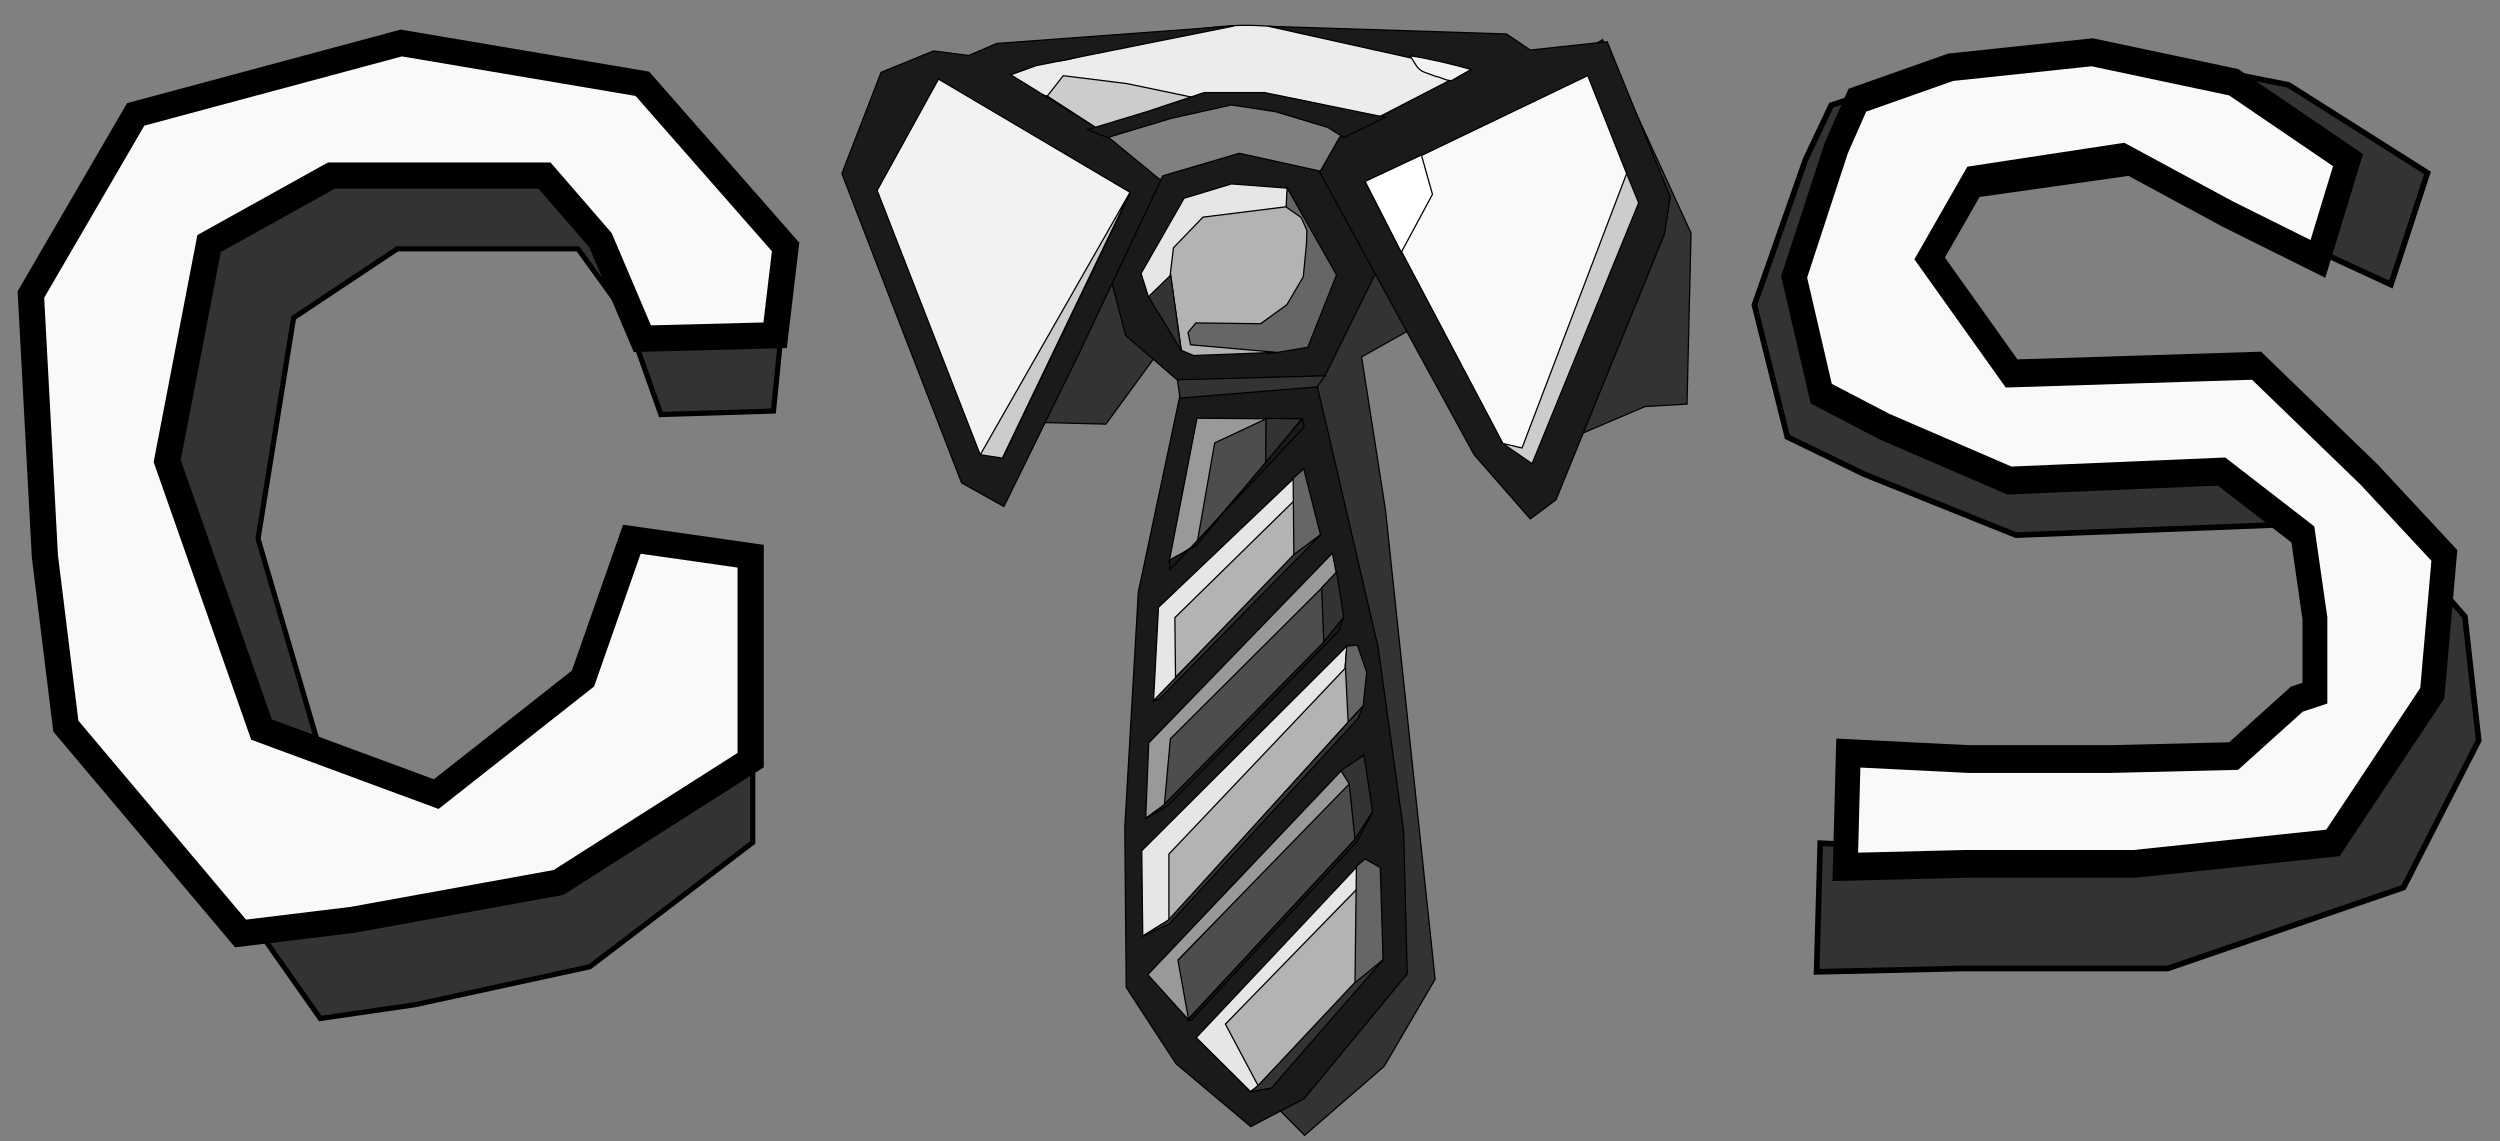 <?xml version="1.0" encoding="UTF-8" standalone="no"?>
<svg
   version="1.1"
   width="230"
   height="105"
   id="svg185"
   sodipodi:docname="logoj_petit.svg"
   inkscape:version="1.4 (86a8ad7, 2024-10-11)"
   xmlns:inkscape="http://www.inkscape.org/namespaces/inkscape"
   xmlns:sodipodi="http://sodipodi.sourceforge.net/DTD/sodipodi-0.dtd"
   xmlns:xlink="http://www.w3.org/1999/xlink"
   xmlns="http://www.w3.org/2000/svg"
   xmlns:svg="http://www.w3.org/2000/svg">
  <rect width="100%" height="100%" fill="#808080" stroke="none"/>
  <defs
     id="defs185">
    <linearGradient
       id="swatch55"
       inkscape:swatch="solid">
      <stop
         style="stop-color:#000000;stop-opacity:1;"
         offset="0"
         id="stop55" />
    </linearGradient>
    <linearGradient
       id="swatch54"
       inkscape:swatch="solid">
      <stop
         style="stop-color:#000000;stop-opacity:1;"
         offset="0"
         id="stop54" />
    </linearGradient>
    <linearGradient
       id="swatch9"
       inkscape:swatch="solid">
      <stop
         style="stop-color:#000000;stop-opacity:1;"
         offset="0"
         id="stop9" />
    </linearGradient>
    <linearGradient
       inkscape:collect="always"
       xlink:href="#swatch9"
       id="linearGradient9"
       x1="137.553"
       y1="178.793"
       x2="200.994"
       y2="178.793"
       gradientUnits="userSpaceOnUse" />
    <linearGradient
       inkscape:collect="always"
       xlink:href="#swatch9"
       id="linearGradient10"
       x1="137.373"
       y1="131.309"
       x2="180.707"
       y2="131.309"
       gradientUnits="userSpaceOnUse" />
    <linearGradient
       inkscape:collect="always"
       xlink:href="#swatch9"
       id="linearGradient11"
       x1="148.901"
       y1="194.32"
       x2="174.885"
       y2="194.32"
       gradientUnits="userSpaceOnUse" />
    <linearGradient
       inkscape:collect="always"
       xlink:href="#swatch9"
       id="linearGradient12"
       x1="147.495"
       y1="149.294"
       x2="171.977"
       y2="149.294"
       gradientUnits="userSpaceOnUse" />
    <linearGradient
       inkscape:collect="always"
       xlink:href="#swatch9"
       id="linearGradient13"
       x1="162.121"
       y1="149.819"
       x2="199.083"
       y2="149.819"
       gradientUnits="userSpaceOnUse" />
    <linearGradient
       inkscape:collect="always"
       xlink:href="#swatch9"
       id="linearGradient14"
       x1="191.009"
       y1="149.715"
       x2="193.225"
       y2="149.715"
       gradientUnits="userSpaceOnUse" />
    <linearGradient
       inkscape:collect="always"
       xlink:href="#swatch9"
       id="linearGradient15"
       x1="175.132"
       y1="131.013"
       x2="180.76"
       y2="131.013"
       gradientUnits="userSpaceOnUse" />
    <linearGradient
       inkscape:collect="always"
       xlink:href="#swatch9"
       id="linearGradient16"
       x1="192.125"
       y1="148.039"
       x2="193.194"
       y2="148.039"
       gradientUnits="userSpaceOnUse" />
    <linearGradient
       inkscape:collect="always"
       xlink:href="#swatch9"
       id="linearGradient17"
       x1="152.313"
       y1="188.467"
       x2="167.235"
       y2="188.467"
       gradientUnits="userSpaceOnUse" />
    <linearGradient
       inkscape:collect="always"
       xlink:href="#swatch9"
       id="linearGradient18"
       x1="153.154"
       y1="178.868"
       x2="164.935"
       y2="178.868"
       gradientUnits="userSpaceOnUse" />
    <linearGradient
       inkscape:collect="always"
       xlink:href="#swatch9"
       id="linearGradient19"
       x1="152.698"
       y1="197.67"
       x2="169.583"
       y2="197.67"
       gradientUnits="userSpaceOnUse" />
    <linearGradient
       inkscape:collect="always"
       xlink:href="#swatch9"
       id="linearGradient20"
       x1="153.603"
       y1="207.586"
       x2="170.161"
       y2="207.586"
       gradientUnits="userSpaceOnUse" />
    <linearGradient
       inkscape:collect="always"
       xlink:href="#swatch9"
       id="linearGradient21"
       x1="122.875"
       y1="149.231"
       x2="158.947"
       y2="149.231"
       gradientUnits="userSpaceOnUse" />
    <linearGradient
       inkscape:collect="always"
       xlink:href="#swatch9"
       id="linearGradient22"
       x1="158.064"
       y1="214.993"
       x2="170.369"
       y2="214.993"
       gradientUnits="userSpaceOnUse" />
    <linearGradient
       inkscape:collect="always"
       xlink:href="#swatch9"
       id="linearGradient23"
       x1="155.136"
       y1="169.16"
       x2="161.91"
       y2="169.16"
       gradientUnits="userSpaceOnUse" />
    <linearGradient
       inkscape:collect="always"
       xlink:href="#swatch9"
       id="linearGradient24"
       x1="152.986"
       y1="169.8"
       x2="161.918"
       y2="169.8"
       gradientUnits="userSpaceOnUse" />
    <linearGradient
       inkscape:collect="always"
       xlink:href="#swatch9"
       id="linearGradient25"
       x1="151.542"
       y1="178.6"
       x2="165.286"
       y2="178.6"
       gradientUnits="userSpaceOnUse" />
    <linearGradient
       inkscape:collect="always"
       xlink:href="#swatch9"
       id="linearGradient26"
       x1="150.823"
       y1="187.826"
       x2="168.367"
       y2="187.826"
       gradientUnits="userSpaceOnUse" />
    <linearGradient
       inkscape:collect="always"
       xlink:href="#swatch9"
       id="linearGradient27"
       x1="150.46"
       y1="197.516"
       x2="169.342"
       y2="197.516"
       gradientUnits="userSpaceOnUse" />
    <linearGradient
       inkscape:collect="always"
       xlink:href="#swatch9"
       id="linearGradient28"
       x1="151.013"
       y1="207.124"
       x2="169.895"
       y2="207.124"
       gradientUnits="userSpaceOnUse" />
    <linearGradient
       inkscape:collect="always"
       xlink:href="#swatch9"
       id="linearGradient29"
       x1="155.471"
       y1="214.669"
       x2="170.651"
       y2="214.669"
       gradientUnits="userSpaceOnUse" />
    <linearGradient
       inkscape:collect="always"
       xlink:href="#swatch9"
       id="linearGradient30"
       x1="161.865"
       y1="165.34"
       x2="165.174"
       y2="165.34"
       gradientUnits="userSpaceOnUse" />
    <linearGradient
       inkscape:collect="always"
       xlink:href="#swatch9"
       id="linearGradient31"
       x1="164.387"
       y1="171.835"
       x2="166.91"
       y2="171.835"
       gradientUnits="userSpaceOnUse" />
    <linearGradient
       inkscape:collect="always"
       xlink:href="#swatch9"
       id="linearGradient32"
       x1="166.933"
       y1="180.617"
       x2="169.038"
       y2="180.617"
       gradientUnits="userSpaceOnUse" />
    <linearGradient
       inkscape:collect="always"
       xlink:href="#swatch9"
       id="linearGradient33"
       x1="168.406"
       y1="198.159"
       x2="171.692"
       y2="198.159"
       gradientUnits="userSpaceOnUse" />
    <linearGradient
       inkscape:collect="always"
       xlink:href="#swatch9"
       id="linearGradient34"
       x1="170.075"
       y1="209.6"
       x2="172.661"
       y2="209.6"
       gradientUnits="userSpaceOnUse" />
    <linearGradient
       inkscape:collect="always"
       xlink:href="#swatch9"
       id="linearGradient35"
       x1="183.593"
       y1="150.691"
       x2="196.181"
       y2="150.691"
       gradientUnits="userSpaceOnUse" />
    <linearGradient
       inkscape:collect="always"
       xlink:href="#swatch9"
       id="linearGradient36"
       x1="141.768"
       y1="134.135"
       x2="155.525"
       y2="134.135"
       gradientUnits="userSpaceOnUse" />
    <linearGradient
       inkscape:collect="always"
       xlink:href="#swatch9"
       id="linearGradient37"
       x1="150.396"
       y1="146.872"
       x2="163.898"
       y2="146.872"
       gradientUnits="userSpaceOnUse" />
    <linearGradient
       inkscape:collect="always"
       xlink:href="#swatch9"
       id="linearGradient38"
       x1="154.411"
       y1="149.631"
       x2="168.385"
       y2="149.631"
       gradientUnits="userSpaceOnUse" />
    <linearGradient
       inkscape:collect="always"
       xlink:href="#swatch9"
       id="linearGradient39"
       x1="153.083"
       y1="150.606"
       x2="165.649"
       y2="150.606"
       gradientUnits="userSpaceOnUse" />
    <linearGradient
       inkscape:collect="always"
       xlink:href="#swatch9"
       id="linearGradient40"
       x1="126.114"
       y1="149.45"
       x2="149.439"
       y2="149.45"
       gradientUnits="userSpaceOnUse" />
    <linearGradient
       inkscape:collect="always"
       xlink:href="#swatch9"
       id="linearGradient41"
       x1="171.005"
       y1="148.822"
       x2="195.071"
       y2="148.822"
       gradientUnits="userSpaceOnUse" />
    <linearGradient
       inkscape:collect="always"
       xlink:href="#swatch9"
       id="linearGradient42"
       x1="169.191"
       y1="187.63"
       x2="171.154"
       y2="187.63"
       gradientUnits="userSpaceOnUse" />
    <linearGradient
       inkscape:collect="always"
       xlink:href="#swatch9"
       id="linearGradient43"
       x1="151.082"
       y1="153.511"
       x2="154.09"
       y2="153.511"
       gradientUnits="userSpaceOnUse" />
    <linearGradient
       inkscape:collect="always"
       xlink:href="#swatch9"
       id="linearGradient44"
       x1="135.601"
       y1="154.649"
       x2="149.393"
       y2="154.649"
       gradientUnits="userSpaceOnUse" />
    <linearGradient
       inkscape:collect="always"
       xlink:href="#swatch9"
       id="linearGradient45"
       x1="171.005"
       y1="143.474"
       x2="177.207"
       y2="143.474"
       gradientUnits="userSpaceOnUse" />
    <linearGradient
       inkscape:collect="always"
       xlink:href="#swatch9"
       id="linearGradient46"
       x1="153.014"
       y1="170.209"
       x2="165.405"
       y2="170.209"
       gradientUnits="userSpaceOnUse" />
    <linearGradient
       inkscape:collect="always"
       xlink:href="#swatch9"
       id="linearGradient47"
       x1="151.533"
       y1="181.566"
       x2="166.933"
       y2="181.566"
       gradientUnits="userSpaceOnUse" />
    <linearGradient
       inkscape:collect="always"
       xlink:href="#swatch9"
       id="linearGradient48"
       x1="150.793"
       y1="190.808"
       x2="169.015"
       y2="190.808"
       gradientUnits="userSpaceOnUse" />
    <linearGradient
       inkscape:collect="always"
       xlink:href="#swatch9"
       id="linearGradient49"
       x1="150.527"
       y1="200.269"
       x2="170.82"
       y2="200.269"
       gradientUnits="userSpaceOnUse" />
    <linearGradient
       inkscape:collect="always"
       xlink:href="#swatch9"
       id="linearGradient50"
       x1="154.703"
       y1="208.994"
       x2="171.723"
       y2="208.994"
       gradientUnits="userSpaceOnUse" />
    <linearGradient
       inkscape:collect="always"
       xlink:href="#swatch9"
       id="linearGradient51"
       x1="160.43"
       y1="219.115"
       x2="172.671"
       y2="219.115"
       gradientUnits="userSpaceOnUse" />
    <linearGradient
       inkscape:collect="always"
       xlink:href="#swatch9"
       id="linearGradient52"
       x1="153.745"
       y1="160.336"
       x2="167.325"
       y2="160.336"
       gradientUnits="userSpaceOnUse" />
    <linearGradient
       inkscape:collect="always"
       xlink:href="#swatch9"
       id="linearGradient53"
       x1="145.459"
       y1="135.325"
       x2="172.856"
       y2="135.325"
       gradientUnits="userSpaceOnUse" />
    <linearGradient
       inkscape:collect="always"
       xlink:href="#swatch55"
       id="linearGradient1"
       gradientUnits="userSpaceOnUse"
       x1="-218.231"
       y1="155.005"
       x2="18.982"
       y2="155.005"
       gradientTransform="matrix(0.3,0,0,0.335,110.287,118.045)" />
    <linearGradient
       inkscape:collect="always"
       xlink:href="#swatch55"
       id="linearGradient2"
       gradientUnits="userSpaceOnUse"
       x1="-218.231"
       y1="155.005"
       x2="18.982"
       y2="155.005"
       gradientTransform="matrix(0.3,0,0,0.335,110.287,118.045)" />
    <linearGradient
       inkscape:collect="always"
       xlink:href="#swatch54"
       id="linearGradient3"
       gradientUnits="userSpaceOnUse"
       x1="318.018"
       y1="145.578"
       x2="540.29"
       y2="145.578"
       gradientTransform="matrix(0.3,0,0,0.335,110.287,118.045)" />
    <linearGradient
       inkscape:collect="always"
       xlink:href="#swatch54"
       id="linearGradient4"
       gradientUnits="userSpaceOnUse"
       x1="318.018"
       y1="145.578"
       x2="540.29"
       y2="145.578" />
    <linearGradient
       inkscape:collect="always"
       xlink:href="#swatch54"
       id="linearGradient5"
       gradientUnits="userSpaceOnUse"
       x1="318.018"
       y1="145.578"
       x2="540.29"
       y2="145.578" />
  </defs>
  <sodipodi:namedview
     id="namedview185"
     pagecolor="#505050"
     bordercolor="#eeeeee"
     borderopacity="1"
     inkscape:showpageshadow="0"
     inkscape:pageopacity="0"
     inkscape:pagecheckerboard="0"
     inkscape:deskcolor="#505050"
     showgrid="false"
     inkscape:zoom="2.2901408"
     inkscape:cx="86.675893"
     inkscape:cy="40.827184"
     inkscape:window-width="1920"
     inkscape:window-height="1094"
     inkscape:window-x="-11"
     inkscape:window-y="-11"
     inkscape:window-maximized="1"
     inkscape:current-layer="svg185" />
  <g
     id="g2"
     transform="translate(-30.907,1.544)">
    <g
       id="g5"
       transform="translate(-11.941,-123.167)">
      <path
         style="fill:#333333;fill-opacity:1;stroke:url(#linearGradient1);stroke-width:0.476"
         d="m 114.825,151.184 -11.174,-15.242 -18.805,-3.81 -20.713,6.668 -8.176,16.829 1.09,24.45 1.635,15.877 13.627,19.37 8.721,-1.27 16.08,-3.493 14.989,-11.431 v -19.052 l -9.266,-1.588 -3.815,13.019 -11.446,10.796 -13.627,-6.033 -7.358,-25.085 3.27,-20.322 9.539,-6.351 h 16.625 l 4.361,6.033 3.27,9.209 10.356,-0.318 z"
         id="path313" />
      <path
         style="fill:#f9f9f9;fill-opacity:1;stroke:url(#linearGradient2);stroke-width:2.412;stroke-dasharray:none;stroke-opacity:1"
         d="m 115.123,144.34 -13.179,-15.009 -22.18,-3.752 -24.43,6.566 -9.643,16.572 1.286,24.077 1.929,15.634 16.072,19.074 10.286,-1.251 18.965,-3.44 17.68,-11.257 V 172.794 l -10.929,-1.563 -4.5,12.82 -13.501,10.631 -16.072,-5.941 -8.679,-24.702 3.857,-20.012 11.251,-6.254 h 19.608 l 5.143,5.941 3.857,9.068 12.215,-0.313 z"
         id="path313-9" />
    </g>
    <g
       id="g6"
       transform="translate(-13.306,-121.767)">
      <path
         style="fill:#333333;fill-opacity:1;stroke:url(#linearGradient3);stroke-width:0.524"
         d="m 267.542,136.13 -12.788,-8.098 -15.817,-3.115 -15.817,1.557 -10.432,3.426 -2.356,4.983 -4.711,13.393 3.029,12.147 7.067,3.426 13.966,5.606 23.725,-0.934 9.086,6.541 1.346,8.721 v 7.786 l -2.019,0.623 -7.067,5.918 -13.798,0.311 h -15.817 l -13.461,-0.623 -0.337,11.835 13.461,-0.311 h 18.846 l 21.687,-7.448 6.917,-13.524 -1.272,-11.4 -6.057,-6.946 -13.108,-10.734 -21.881,-0.948 -9.163,-11.964 5.04,-8.203 16.49,-2.336 11.778,5.918 10.096,4.672 z"
         id="path314"
         sodipodi:nodetypes="cccccccccccccccccccccccccccccccccc" />
      <g
         id="g317"
         style="stroke:url(#linearGradient5);stroke-width:7.626;stroke-dasharray:none"
         transform="matrix(0.3,0,0,0.335,110.287,118.045)">
        <path
           style="fill:#f9f9f9;fill-opacity:1;stroke:url(#linearGradient4);stroke-width:7.626;stroke-dasharray:none;stroke-opacity:1"
           d="m 499.814,50.469 -35.08,-21.384 -43.388,-8.225 -43.388,4.112 -28.618,9.047 -6.462,13.159 -12.924,35.366 8.308,32.076 19.386,9.047 38.311,14.804 65.082,-2.467 24.925,17.272 3.693,23.029 v 20.561 l -5.539,1.645 -19.386,15.627 -37.849,0.822 h -43.388 l -36.926,-1.645 -0.923,31.253 36.926,-0.822 h 51.696 l 60.928,-5.757 30.464,-41.123 3.693,-37.833 -23.079,-22.206 -34.52,-29.891 -75.104,2.133 -25.135,-31.592 13.826,-21.662 45.234,-6.168 32.31,15.627 27.694,12.337 z"
           id="path314-4"
           sodipodi:nodetypes="cccccccccccccccccccccccccccccccccc" />
      </g>
    </g>
    <g
       id="g1"
       transform="translate(-14.512,-126.283)">
      <path
         style="fill:#333333;fill-opacity:1;stroke:url(#linearGradient9);stroke-width:0.117;stroke-dasharray:none"
         d="m 137.553,163.515 9.608,0.242 8.295,-11.359 1.862,68.549 8.12,8.247 7.326,-6.358 4.685,-8.006 -4.57,-43.203 -2.191,-14.052 8.141,-4.574 8.837,13.018 9.106,-3.88 3.852,-0.221 0.37,-15.728 -8.145,-17.798 -27.027,16.142 -26.657,-1.656 z"
         id="path315"
         sodipodi:nodetypes="cccccccccccccccccc" />
      <path
         d="m 158.555,127.114 c 3.541,-0.214 6.815,0.358 10.269,1.194 0.78,0.186 1.562,0.36 2.345,0.53 3.2,0.693 6.373,1.479 9.539,2.341 -0.957,1.229 -1.899,1.757 -3.241,2.367 -0.532,0.244 -0.532,0.244 -1.074,0.494 l -1.081,0.491 c -0.347,0.186 -0.695,0.372 -1.053,0.564 -1.917,0.809 -3.548,0.409 -5.467,-0.187 -3.107,-0.945 -6.064,-1.495 -9.293,-1.466 -0.296,-0.003 -0.593,-0.005 -0.898,-0.008 -1.647,0.005 -2.993,0.198 -4.573,0.762 -0.945,0.206 -1.896,0.365 -2.848,0.524 l -0.741,0.128 c -0.479,0.082 -0.959,0.162 -1.438,0.241 -0.606,0.103 -1.21,0.224 -1.813,0.348 -0.994,0.105 -1.398,0.026 -2.265,-0.486 -0.922,-0.513 -1.806,-0.923 -2.792,-1.257 -1.199,-0.428 -3.066,-0.365 -4.063,-1.222 l -0.694,-1.68 c 1.596,-0.459 4.862,-0.177 6.462,-0.616 0.339,-0.093 0.678,-0.187 1.028,-0.283 4.546,-1.244 9.006,-2.456 13.692,-2.776 z"
         fill="#f4f5f5"
         id="path7"
         style="fill:#ececec;stroke:url(#linearGradient10);stroke-width:0.117;stroke-dasharray:none"
         sodipodi:nodetypes="scccccccccccccccccccccss" />
      <path
         style="fill:#1a1a1a;fill-opacity:1;stroke:url(#linearGradient11);stroke-width:0.117;stroke-dasharray:none"
         d="m 153.941,161.287 -3.796,17.926 -1.244,21.658 0.131,14.707 4.581,7.024 6.872,5.78 4.909,-2.561 9.49,-11.487 -0.327,-13.097 -2.356,-16.975 -5.594,-24.006 z"
         id="path304"
         sodipodi:nodetypes="cccccccccccc" />
      <path
         style="fill:#1a1a1a;fill-opacity:1;stroke:url(#linearGradient12);stroke-width:0.117;stroke-dasharray:none"
         d="m 153.789,159.745 13.514,-0.414 4.674,-9.468 -5.044,-9.365 -7.497,-1.656 -7.034,2.07 -4.906,9.002 1.481,5.691 z"
         id="path305"
         sodipodi:nodetypes="ccccccccc" />
      <path
         style="fill:#1a1a1a;fill-opacity:1;stroke:url(#linearGradient13);stroke-width:0.117;stroke-dasharray:none"
         d="m 193.276,128.581 -7.073,0.762 -2.185,-1.479 -21.897,-0.707 18.393,4.09 -11.846,6.114 -1.833,3.219 14.199,25.986 5.174,5.916 2.356,-1.756 9.977,-24.428 0.542,-3.438 z"
         id="path307"
         sodipodi:nodetypes="ccccccccccccc" />
      <path
         d="m 193.025,146.196 c 0.29,1.137 0.272,1.708 -0.094,2.828 -0.084,0.263 -0.168,0.525 -0.254,0.796 -0.198,0.577 -0.41,1.149 -0.626,1.718 -0.111,0.342 -0.111,0.342 -0.225,0.691 0.099,0.221 0.198,0.442 0.3,0.67 -0.297,0.111 -0.594,0.221 -0.899,0.335 -0.332,-1.098 -0.279,-1.66 0.13,-2.718 0.096,-0.253 0.191,-0.505 0.29,-0.766 0.154,-0.391 0.154,-0.391 0.311,-0.789 0.101,-0.266 0.203,-0.531 0.307,-0.805 0.25,-0.655 0.505,-1.307 0.761,-1.96 z"
         fill="#a8a9a6"
         id="path95"
         style="stroke:url(#linearGradient14);stroke-width:0.117;stroke-dasharray:none" />
      <path
         d="m 175.132,129.865 c 1.539,0.215 4.128,0.823 5.628,1.264 l -1.803,1.032 c -0.683,-0.046 -0.692,-0.223 -1.489,-0.408 l -0.971,-0.356 c -0.77,-0.286 -0.851,-0.844 -1.365,-1.532 z"
         fill="#99a9b4"
         id="path125"
         sodipodi:nodetypes="cccccc"
         style="fill:#f2f2f2;stroke:url(#linearGradient15);stroke-width:0.117;stroke-dasharray:none" />
      <path
         d="m 193.025,146.196 c 0.341,1.525 0.128,2.222 -0.3,3.686 -0.198,-0.111 -0.396,-0.221 -0.6,-0.335 0.297,-1.106 0.594,-2.212 0.899,-3.351 z"
         fill="#919790"
         id="path185"
         style="stroke:url(#linearGradient16);stroke-width:0.117;stroke-dasharray:none" />
      <path
         style="fill:#4d4d4d;fill-opacity:1;stroke:url(#linearGradient17);stroke-width:0.117;stroke-dasharray:none"
         d="m 152.313,199.022 0.524,-6.402 14.202,-14.707 0.196,5.927 z"
         id="path249"
         sodipodi:nodetypes="ccccc" />
      <path
         style="fill:#b3b3b3;fill-opacity:1;stroke:url(#linearGradient18);stroke-width:0.117;stroke-dasharray:none"
         d="m 153.154,187.465 0.065,-5.707 11.65,-11.487 0.065,5.195 z"
         id="path250" />
      <path
         style="fill:#b3b3b3;fill-opacity:1;stroke:url(#linearGradient19);stroke-width:0.117;stroke-dasharray:none"
         d="m 152.698,203.249 0.098,6.402 16.722,-18.548 0.065,-5.414 z"
         id="path251"
         sodipodi:nodetypes="ccccc" />
      <path
         style="fill:#4d4d4d;fill-opacity:1;stroke:url(#linearGradient20);stroke-width:0.117;stroke-dasharray:none"
         d="m 154.715,218.525 -1.113,-5.268 15.97,-16.609 0.589,5.268 z"
         id="path252"
         sodipodi:nodetypes="ccccc" />
      <path
         style="fill:#1a1a1a;fill-opacity:1;stroke:url(#linearGradient21);stroke-width:0.117;stroke-dasharray:none"
         d="m 128.428,155.089 5.461,14.073 3.887,2.173 6.899,-14.048 7.54,-15.96 -5.806,-4.768 -7.997,-4.938 2.324,-0.842 18.21,-3.652 -21.83,1.61 -2.58,1.107 -3.24,-0.417 -4.813,1.966 -3.61,9.313 z"
         id="path306"
         sodipodi:nodetypes="ccccccccccccccc" />
      <path
         style="fill:#b3b3b3;fill-opacity:1;stroke:url(#linearGradient22);stroke-width:0.117;stroke-dasharray:none"
         d="m 161.01,224.798 -2.945,-5.78 12.304,-13.829 v 10.024 z"
         id="path253" />
      <path
         style="fill:#4d4d4d;fill-opacity:1;stroke:url(#linearGradient23);stroke-width:0.117;stroke-dasharray:none"
         d="m 155.136,175.105 1.669,-9.622 5.105,-2.268 v 4.097 z"
         id="path254"
         sodipodi:nodetypes="ccccc" />
      <path
         style="fill:#999999;fill-opacity:1;stroke:url(#linearGradient24);stroke-width:0.117;stroke-dasharray:none"
         d="m 155.539,163.215 -2.553,13.17 2.553,-1.61 1.636,-9.292 4.743,-2.219 z"
         id="path255"
         sodipodi:nodetypes="cccccc" />
      <path
         style="fill:#e6e6e6;fill-opacity:1;stroke:url(#linearGradient25);stroke-width:0.117;stroke-dasharray:none"
         d="m 151.542,189.247 0.458,-8.634 13.286,-12.658 -0.065,2.122 -11.715,11.487 0.065,5.634 z"
         id="path256" />
      <path
         style="fill:#999999;fill-opacity:1;stroke:url(#linearGradient26);stroke-width:0.117;stroke-dasharray:none"
         d="m 150.823,200.022 0.278,-6.933 16.896,-17.46 0.37,1.863 -15.272,15.211 -0.555,6.105 z"
         id="path257"
         sodipodi:nodetypes="ccccccc" />
      <path
         style="fill:#e6e6e6;fill-opacity:1;stroke:url(#linearGradient27);stroke-width:0.117;stroke-dasharray:none"
         d="m 150.553,210.865 -0.093,-7.864 18.882,-18.833 -0.185,2.07 -16.198,17.074 v 6.105 z"
         id="path258" />
      <path
         style="fill:#999999;fill-opacity:1;stroke:url(#linearGradient28);stroke-width:0.117;stroke-dasharray:none"
         d="m 154.775,218.57 -3.762,-4.163 17.771,-18.729 1.111,0.828 -16.105,16.556 z"
         id="path259"
         sodipodi:nodetypes="cccccc" />
      <path
         style="fill:#e6e6e6;fill-opacity:1;stroke:url(#linearGradient29);stroke-width:0.117;stroke-dasharray:none"
         d="m 160.481,225.178 -5.01,-4.98 15.087,-16.039 0.093,1.966 -12.495,12.831 3.031,5.704 z"
         id="path260"
         sodipodi:nodetypes="ccccccc" />
      <path
         style="fill:#333333;fill-opacity:1;stroke:url(#linearGradient30);stroke-width:0.117;stroke-dasharray:none"
         d="m 161.9,163.225 -0.035,4.23 3.309,-4.191 z"
         id="path261"
         sodipodi:nodetypes="cccc" />
      <path
         style="fill:#666666;fill-opacity:1;stroke:url(#linearGradient31);stroke-width:0.117;stroke-dasharray:none"
         d="m 165.363,167.86 1.546,6.087 -2.453,1.863 -0.069,-7.062 z"
         id="path262"
         sodipodi:nodetypes="ccccc" />
      <path
         style="fill:#333333;fill-opacity:1;stroke:url(#linearGradient32);stroke-width:0.117;stroke-dasharray:none"
         d="m 168.388,177.353 -1.378,1.457 0.2,5.071 1.828,-2.328 z"
         id="path263"
         sodipodi:nodetypes="ccccc" />
      <path
         style="fill:#333333;fill-opacity:1;stroke:url(#linearGradient33);stroke-width:0.117;stroke-dasharray:none"
         d="m 168.788,195.636 2.117,-1.434 0.787,5.2 -1.597,2.716 -0.546,-5.247 z"
         id="path265"
         sodipodi:nodetypes="cccccc" />
      <path
         style="fill:#666666;fill-opacity:1;stroke:url(#linearGradient34);stroke-width:0.117;stroke-dasharray:none"
         d="m 170.208,204.452 -0.133,10.994 2.585,-2.432 -0.255,-8.459 -1.412,-0.802 z"
         id="path266"
         sodipodi:nodetypes="cccccc" />
      <path
         style="fill:#cccccc;fill-opacity:1;stroke:url(#linearGradient35);stroke-width:0.117;stroke-dasharray:none"
         d="m 183.593,165.488 7.636,-19.609 1.064,-11.9 3.887,9.416 -9.811,24.006 z"
         id="path267"
         sodipodi:nodetypes="cccccc" />
      <path
         style="fill:#cccccc;fill-opacity:1;stroke:url(#linearGradient36);stroke-width:0.117;stroke-dasharray:none"
         d="m 141.768,133.579 1.469,-1.876 5.831,0.724 6.456,1.345 -9.14,2.794 z"
         id="path268"
         sodipodi:nodetypes="cccccc" />
      <path
         style="fill:#e6e6e6;fill-opacity:1;stroke:url(#linearGradient37);stroke-width:0.117;stroke-dasharray:none"
         d="m 163.898,142.05 -5.189,-0.392 -4.352,1.317 -3.96,6.914 0.687,2.195 2.323,-2.195 0.196,-2.268 2.585,-2.817 7.559,-0.695 z"
         id="path270"
         sodipodi:nodetypes="cccccccccc" />
      <path
         style="fill:#666666;fill-opacity:1;stroke:url(#linearGradient38);stroke-width:0.117;stroke-dasharray:none"
         d="m 163.836,142.021 4.549,8.012 -2.651,6.658 -3.272,0.549 -8.05,-0.805 0.36,-2.78 6.643,0.841 2.52,-2.012 1.309,-2.744 0.262,-3.329 -0.524,-1.683 -3.076,-0.439 0.197,-0.249 1.636,-0.226 z"
         id="path271"
         sodipodi:nodetypes="ccccccccccccccc" />
      <path
         style="fill:#b3b3b3;fill-opacity:1;stroke:url(#linearGradient39);stroke-width:0.117;stroke-dasharray:none"
         d="m 165.126,144.752 -1.409,-0.986 -7.623,0.949 -2.716,2.817 -0.295,2.451 1.014,6.988 1.145,0.476 7.625,-0.293 -7.919,-0.695 -0.229,-1.134 0.72,-0.878 5.956,0.073 2.422,-1.756 1.505,-2.561 0.295,-3.037 0.033,-1.244 z"
         id="path273"
         sodipodi:nodetypes="ccccccccccccccccc" />
      <path
         style="fill:#f2f2f2;fill-opacity:1;stroke:url(#linearGradient40);stroke-width:0.117;stroke-dasharray:none"
         d="m 137.684,166.885 -2.129,-0.414 -9.441,-24.213 5.646,-10.244 17.679,10.451 z"
         id="path280"
         sodipodi:nodetypes="cccccc" />
      <path
         style="fill:#f9f9f9;fill-opacity:1;stroke:url(#linearGradient41);stroke-width:0.117;stroke-dasharray:none"
         d="m 183.686,165.54 -12.681,-24.006 20.489,-9.843 3.576,9.015 -9.626,25.248 z"
         id="path281"
         sodipodi:nodetypes="cccccc" />
      <path
         style="fill:#666666;fill-opacity:1;stroke:url(#linearGradient42);stroke-width:0.117;stroke-dasharray:none"
         d="m 169.322,184.174 0.978,-0.082 0.855,2.489 -0.326,3.119 -1.38,1.467 -0.258,-5.206 z"
         id="path282"
         sodipodi:nodetypes="ccccccc" />
      <path
         style="fill:#333333;fill-opacity:1;stroke:url(#linearGradient43);stroke-width:0.117;stroke-dasharray:none"
         d="m 151.082,152.036 3.008,4.941 -0.96,-6.933 z"
         id="path286" />
      <path
         style="fill:#cccccc;fill-opacity:1;stroke:url(#linearGradient44);stroke-width:0.117;stroke-dasharray:none"
         d="m 137.638,166.885 -2.036,-0.31 13.791,-24.162 z"
         id="path288" />
      <path
         style="fill:#ffffff;fill-opacity:1;stroke:url(#linearGradient45);stroke-width:0.117;stroke-dasharray:none"
         d="m 171.005,141.43 3.332,6.519 2.869,-5.329 -1.018,-3.622 z"
         id="path294" />
      <path
         style="fill:#1a1a1a;fill-opacity:1;stroke:url(#linearGradient46);stroke-width:0.117;stroke-dasharray:none"
         d="m 153.014,176.25 0.035,0.905 12.357,-13.129 -0.185,-0.763 -9.811,11.732 z"
         id="path298"
         sodipodi:nodetypes="cccccc" />
      <path
         style="fill:#333333;fill-opacity:1;stroke:url(#linearGradient47);stroke-width:0.117;stroke-dasharray:none"
         d="m 151.533,189.21 0.544,-0.155 14.856,-15.133 -2.453,1.811 z"
         id="path299"
         sodipodi:nodetypes="ccccc" />
      <path
         style="fill:#1a1a1a;fill-opacity:1;stroke:url(#linearGradient48);stroke-width:0.117;stroke-dasharray:none"
         d="m 150.793,200.062 1.678,-1.255 14.647,-14.901 1.897,-2.354 -0.417,1.216 -15.712,16.065 z"
         id="path300"
         sodipodi:nodetypes="ccccccc" />
      <path
         style="fill:#333333;fill-opacity:1;stroke:url(#linearGradient49);stroke-width:0.117;stroke-dasharray:none"
         d="m 150.527,210.863 2.407,-1.5 17.887,-19.686 -0.463,1.164 -17.378,18.91 z"
         id="path301"
         sodipodi:nodetypes="cccccc" />
      <path
         style="fill:#1a1a1a;fill-opacity:1;stroke:url(#linearGradient50);stroke-width:0.117;stroke-dasharray:none"
         d="m 154.703,218.597 0.324,-0.026 15.261,-16.44 1.435,-2.742 -1.712,2.639 z"
         id="path302"
         sodipodi:nodetypes="cccccc" />
      <path
         style="fill:#333333;fill-opacity:1;stroke:url(#linearGradient51);stroke-width:0.117;stroke-dasharray:none"
         d="m 160.43,225.194 1.967,-0.362 10.274,-11.796 -2.707,2.199 -8.816,9.39 z"
         id="path303" />
      <path
         style="fill:#333333;fill-opacity:1;stroke:url(#linearGradient52);stroke-width:0.117;stroke-dasharray:none"
         d="m 153.745,159.678 0.229,1.683 12.599,-1.024 0.753,-1.024 z"
         id="path308" />
      <path
         style="fill:#1a1a1a;fill-opacity:1;stroke:url(#linearGradient53);stroke-width:0.117;stroke-dasharray:none"
         d="m 147.31,137.395 5.831,-1.759 5.554,-1.242 4.073,0.621 4.813,1.449 1.481,0.931 3.795,-1.863 -11.107,-2.276 h -5.554 l -5.276,1.759 -5.461,1.656 z"
         id="path310" />
    </g>
  </g>
</svg>
